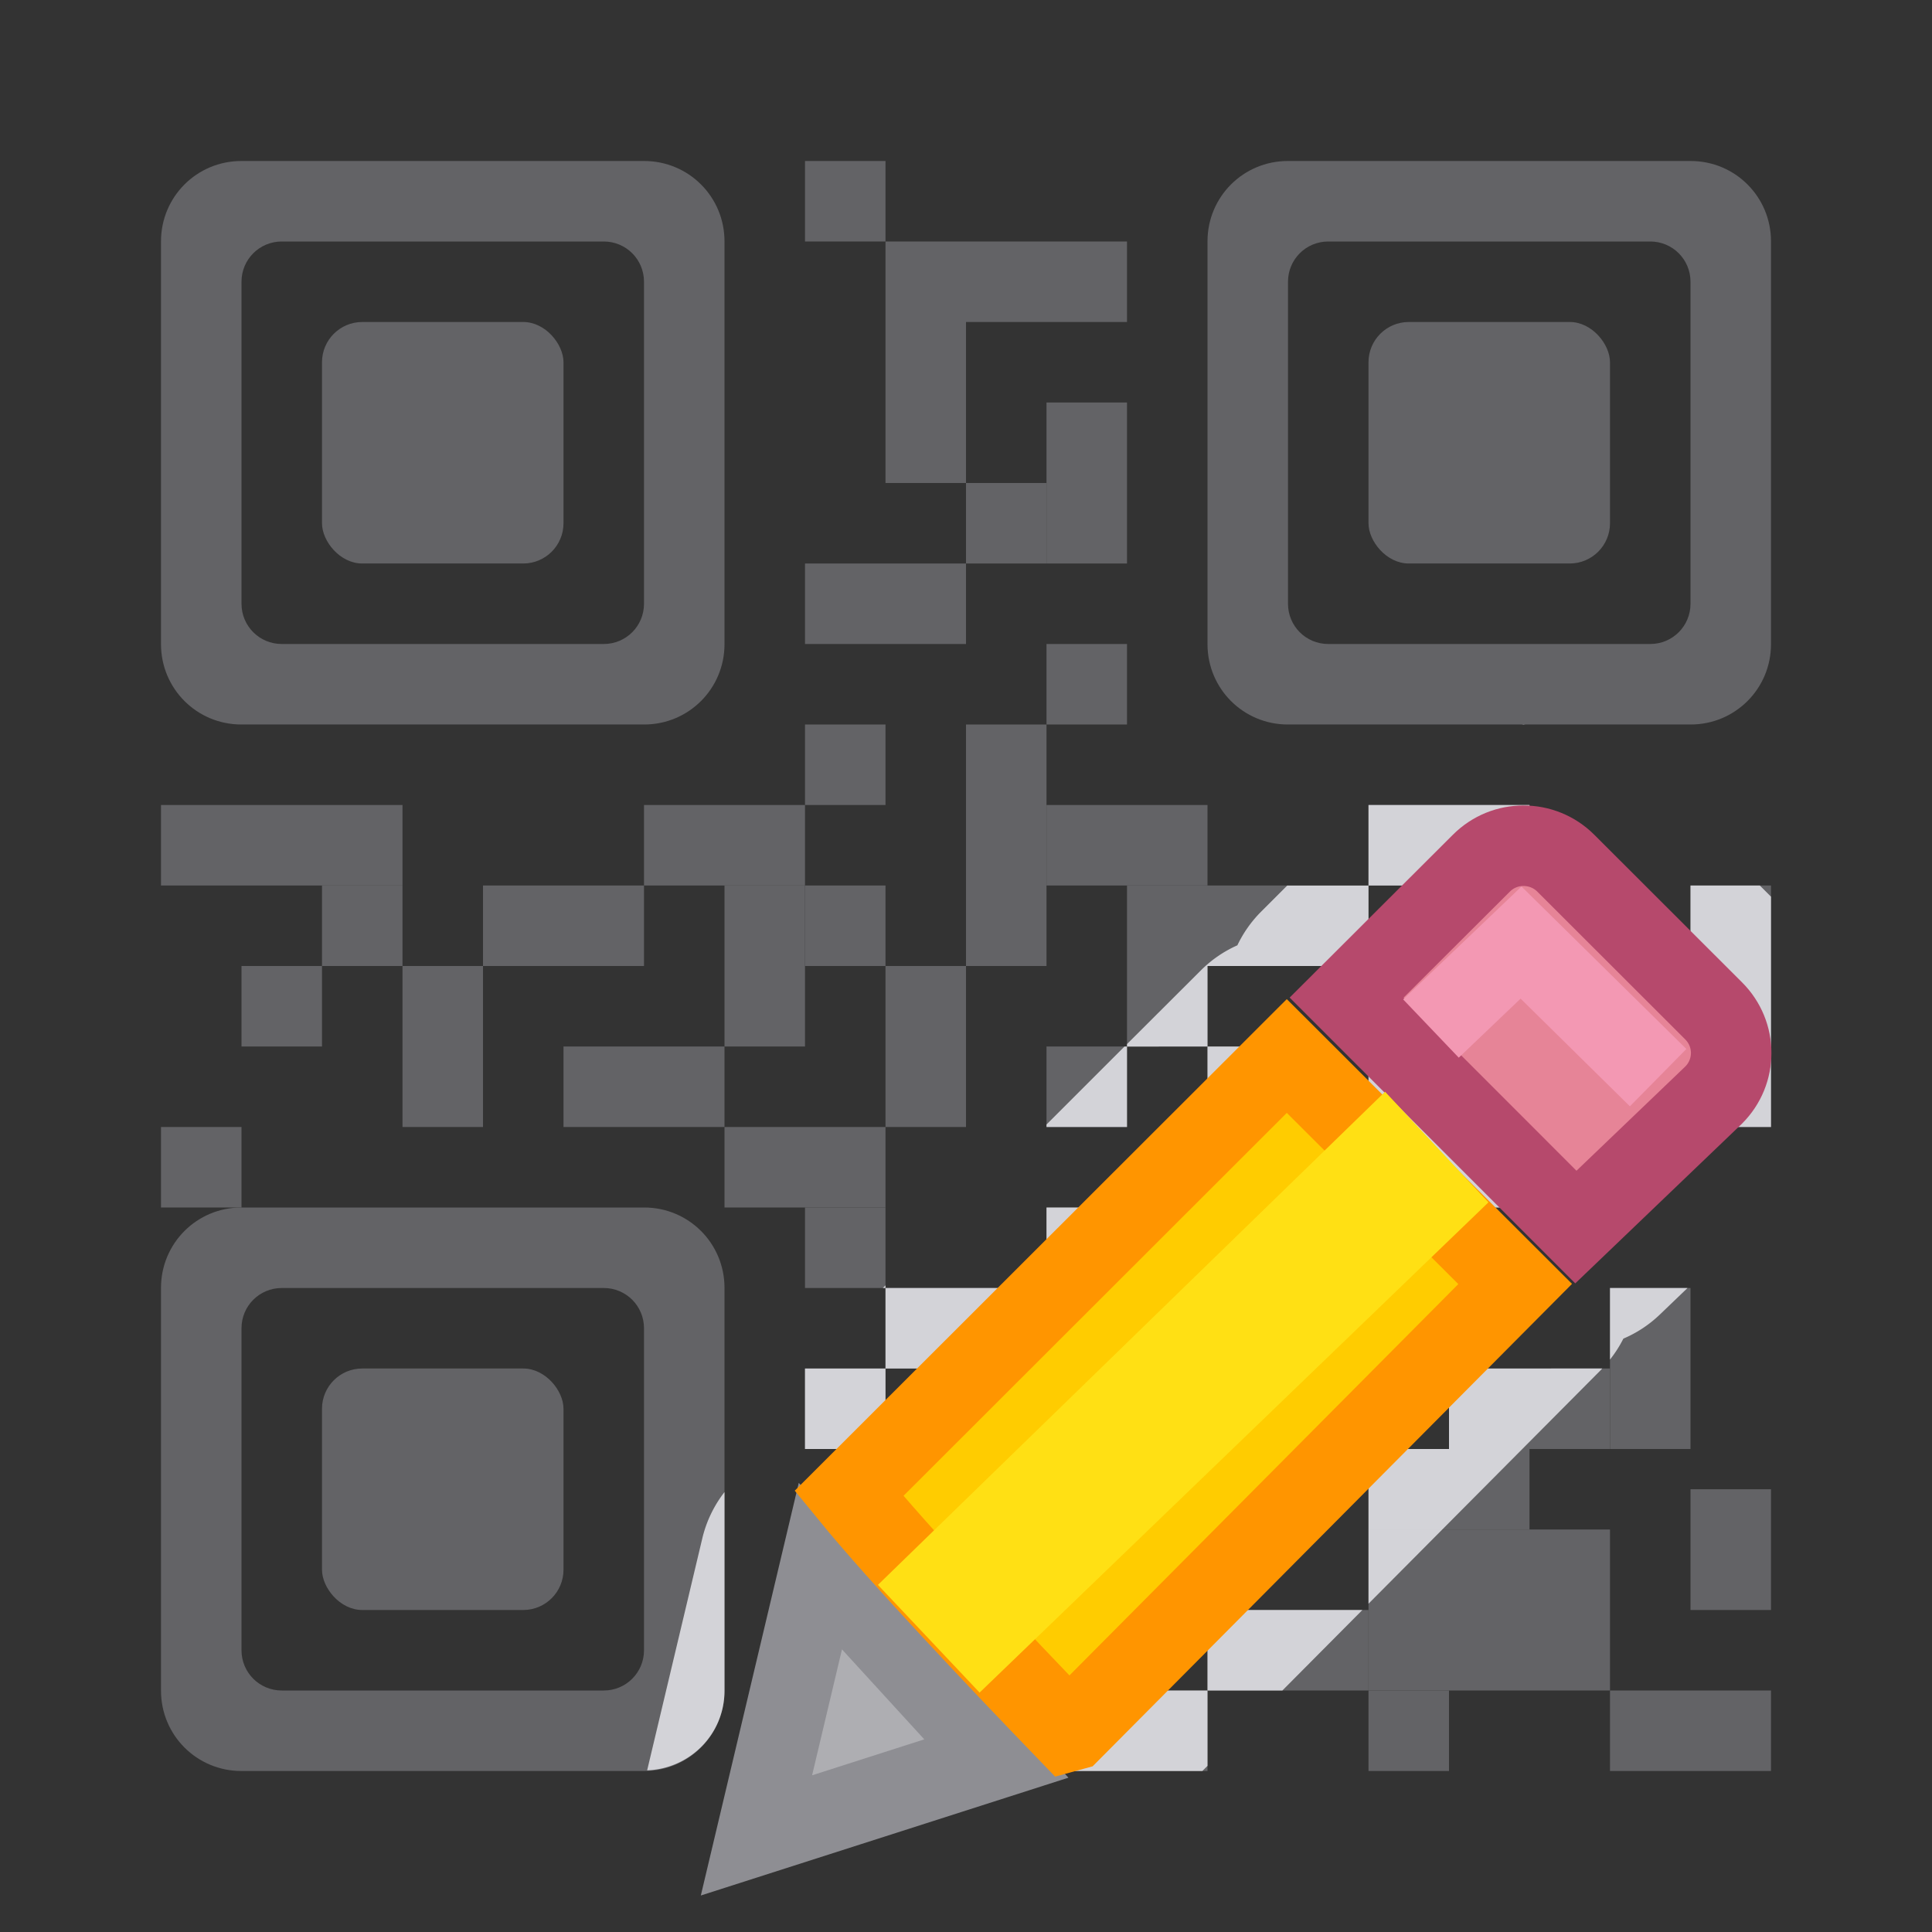 <svg viewBox="0 0 24 24" xmlns="http://www.w3.org/2000/svg"><rect x="0" y="0" width="24" height="24" fill="#333333" stroke="none"/><g fill="#636366"><path d="m2.998 2c-.553 0-.998.445-.998.998v5.004c0 .553.445.998.998.998h5.004c.553 0 .998-.445.998-.998v-5.004c0-.553-.445-.998-.998-.998zm.502 1h4c.277 0 .5.223.5.5v4c0 .277-.223.5-.5.5h-4c-.277 0-.5-.223-.5-.5v-4c0-.277.223-.5.5-.5z"/><path d="m15.998 2c-.553 0-.998.445-.998.998v5.004c0 .553.445.998.998.998h5.004c.553 0 .998-.445.998-.998v-5.004c0-.553-.445-.998-.998-.998zm.502 1h4c.277 0 .5.223.5.5v4c0 .277-.223.5-.5.5h-4c-.277 0-.5-.223-.5-.5v-4c0-.277.223-.5.5-.5z"/><path d="m2.998 15c-.553 0-.998.445-.998.998v5.004c0 .553.445.998.998.998h5.004c.553 0 .998-.445.998-.998v-5.004c0-.553-.445-.998-.998-.998zm.502 1h4c.277 0 .5.223.5.5v4c0 .277-.223.5-.5.5h-4c-.277 0-.5-.223-.5-.5v-4c0-.277.223-.5.5-.5z"/><rect height="3" rx=".5" width="3" x="4" y="4"/><rect height="3" rx=".5" width="3" x="17" y="4"/><rect height="3" rx=".5" width="3" x="4" y="17"/><path d="m10 2h1v1h-1z"/><path d="m11 3h1v3h-1z"/><path d="m12 3h2v1h-2z"/><path d="m12 6h1v1h-1z"/><path d="m10 7h2v1h-2z"/><path d="m18 11h2v1h-2z"/><path d="m17 12h1v3h-1z"/><path d="m19 13h1v1h-1z"/><path d="m21 11h1v3h-1z"/><path d="m14 11h3v1h-3z"/><path d="m15 13h1v3h-1z"/><path d="m13 13h1v1h-1z"/><path d="m14 12h1v1h-1z"/><path d="m16 15h1v1h-1z"/><path d="m17 16h1v1h-1z"/><path d="m18 17h2v1h-2z"/><path d="m18 14h2v1h-2z"/><path d="m20 16h1v2h-1z"/><path d="m2 10h3v1h-3z"/><path d="m5 12h1v2h-1z"/><path d="m6 11h2v1h-2z"/><path d="m8 10h2v1h-2z"/><path d="m9 11h1v2h-1z"/><path d="m4 11h1v1h-1z"/><path d="m3 12h1v1h-1z"/><path d="m2 14h1v1h-1z"/><path d="m9 14h2v1h-2z"/><path d="m11 12h1v2h-1z"/><path d="m12 9h1v3h-1z"/><path d="m11 16h2v1h-2z"/><path d="m10 15h1v1h-1z"/><path d="m13 10h2v1h-2z"/><path d="m12 17h3v1h-3z"/><path d="m15 20h2v1h-2z"/><path d="m11 18h1v2h-1z"/><path d="m17 18h2v1h-2z"/><path d="m15 15.5h1v2.5h-1z"/><path d="m11 20h2v1h-2z"/><path d="m10 17h1v1h-1z"/><path d="m14 18h1v1h-1z"/><path d="m13 15h.5v1h-.5z"/><path d="m17 19h3v2h-3z"/><path d="m21 18.5h1v1.5h-1z"/><path d="m17 10h2v1h-2z"/><path d="m7 13h2v1h-2z"/><path d="m10 19h1v3h-1z"/><path d="m17 21h1v1h-1z"/><path d="m13 21h2v1h-2z"/><path d="m20 21h2v1h-2z"/><path d="m13 5h1v2h-1z"/><path d="m13 8h1v1h-1z"/><path d="m10 9h1v1h-1z"/><path d="m10 11h1v1h-1z"/></g><path d="m18.926 8.998c-.007 0-.013.002-.02.002h.039c-.007-0-.013-.002-.02-.002zm-1.926 1.002v1h1v1h2v-1h-1v-1zm1 2h-1l.051.051a1.508 1.508 0 0 0 -.051-.047v2.996h1 2v-1-1h-1v1h-1zm-1 3h-1v-2h-1v3 1h-2v-1h-2v1h1v1h2v1h1v-1h1v-2h1zm0 1v1h1v-1zm1 1v1h-1v1 .922l2.893-2.91a1.508 1.508 0 0 0 .01-.012zm-6 1h-1v1h-1v3h1v-1h2v-1h-1zm1 3v1h1.936l.064-.064v-.936zm2 0h.93l.994-1h-1.924zm-4-3v-1h-1v1zm0-2v-.033l-.033.033zm2 0h.5v-1h-.5zm2-3v-1h1.996a1.508 1.508 0 0 0 -.191-.148l.025-.023.17.172v-1h-1.01l-.326.326a1.508 1.508 0 0 0 -.293.416 1.508 1.508 0 0 0 -.451.309l-.92.918v.031zm-1 0h-.031l-.969.969v.031h1zm7-2v3h1v-2.861l-.139-.139zm-1 5v.889a1.508 1.508 0 0 0 .166-.26 1.508 1.508 0 0 0 .453-.299l.344-.33zm-11 2.535a1.508 1.508 0 0 0 -.275.572l-.686 2.885c.534-.021.961-.451.961-.99z" fill="#f2f2f7" fill-opacity=".784"/><g fill="#eac282" transform="translate(-2.603 -1.2)"><path d="m11.794 19.655-.794 3.345 2.98-.955z" fill="#aeaeb2" stroke="#8e8e93" transform="translate(1 1)"/><path d="m21.528 11.706c-.19 0-.378.072-.523.217l-1.674 1.67 2.848 2.85 1.711-1.639c.291-.29.291-.757 0-1.047l-1.836-1.834c-.145-.145-.336-.217-.525-.217z" fill="#e68497" stroke="#b6496c"/><path d="m17.588 13.318-5.439 5.434c.648.794 1.891 2.103 2.715 2.957l.051-.014 5.51-5.545z" fill="#fc0" stroke="#ff9500" transform="translate(1 1)"/><path d="m21.093 16.136-1.284-1.374-6.3 6.126 1.263 1.338z" fill="#ffe014"/><path d="m20.379 13.977 1.119-1.068 1.703 1.678" fill="none" stroke="#f398b3"/></g></svg>